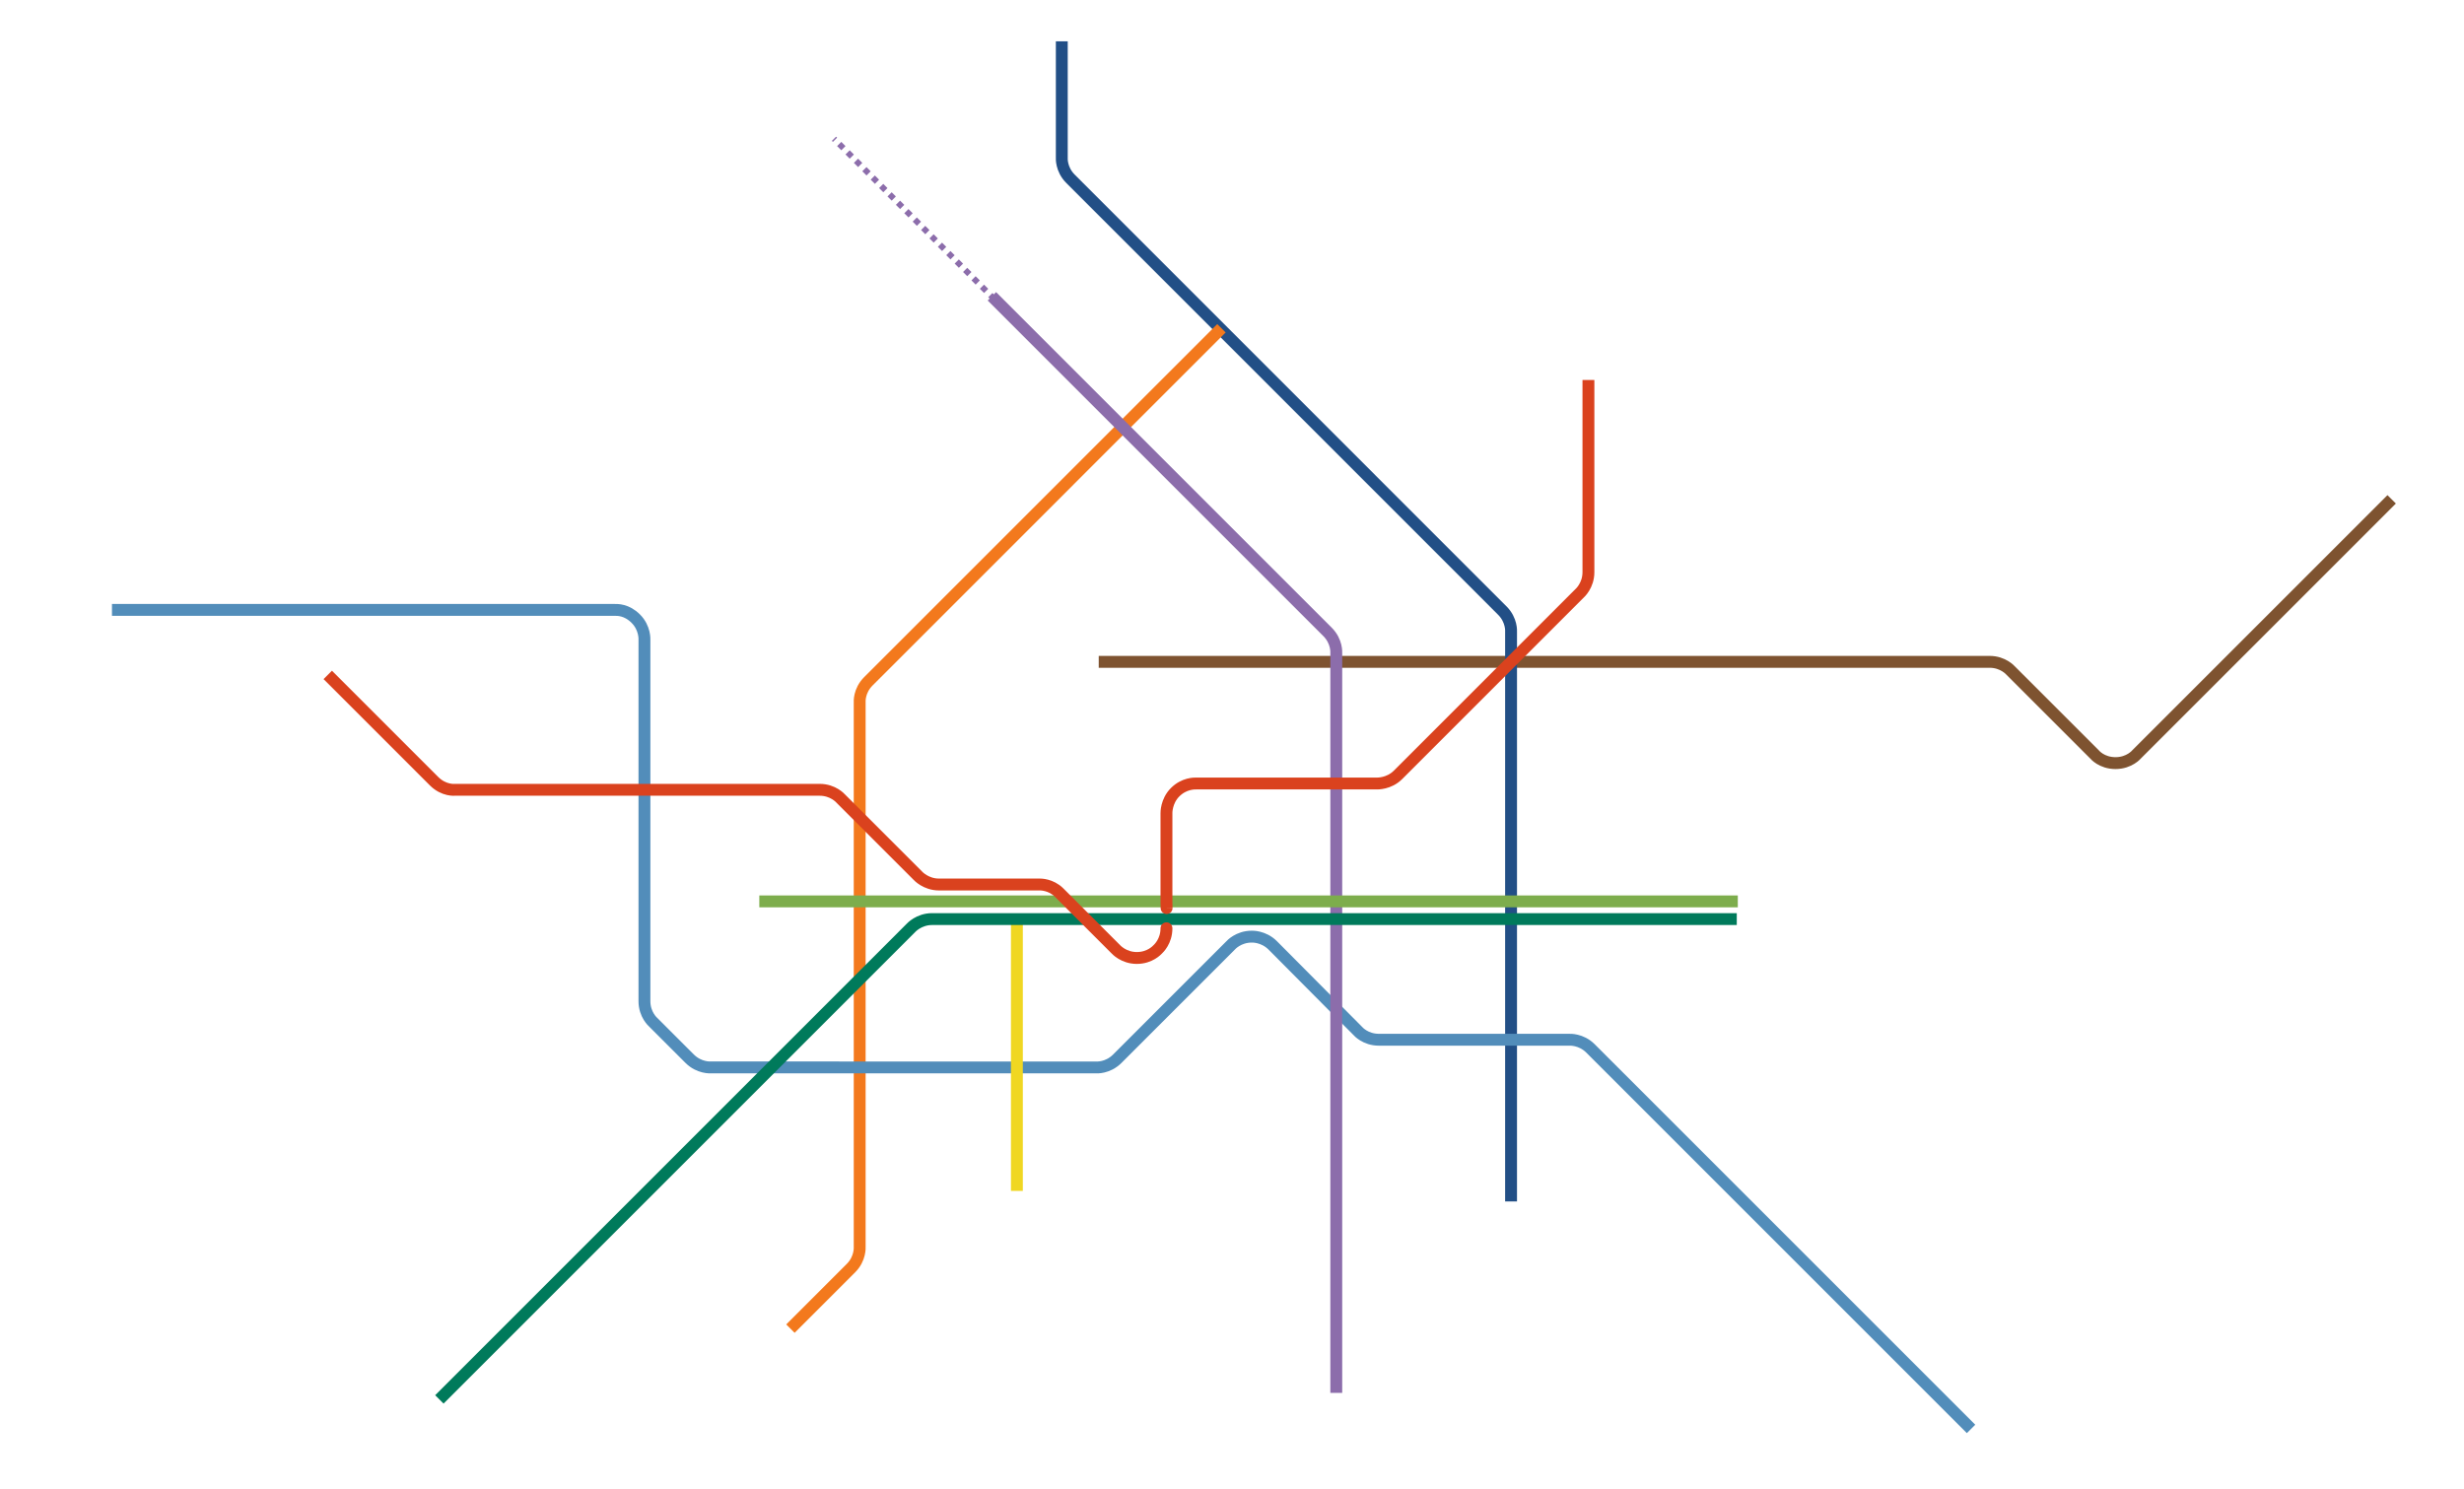<svg xmlns="http://www.w3.org/2000/svg" width="1660.094" height="1003.688" viewBox="4368.719 728.25 1660.094 1003.688"

     style="fill:none;stroke-width:8;stroke-linecap:butt;stroke-linejoin:miter;stroke-miterlimit:4;stroke-dasharray:none;stroke-opacity:1"
>
    <path
            id="U5"
            d="M5108.975 1174.23h600.226c9.104 0 14.101 5.808 14.101 5.808l56.621 56.621s4.734 5.809 14.103 5.809 14.23-5.922 14.23-5.922l171.827-171.827"

            style="stroke:#7e5330;"/>
    <path id="U8"
          d="M5386.781 1537.828v-384.033s.574-7.64-5.863-14.078l-190.724-190.745-100.245-100.245c-6.437-6.438-5.863-14.078-5.863-14.078v-78.562"

          style="stroke:#224f86;"/>
    <path
            id="U9"
            d="m4901.265 1623.538 40.831-40.83c6.375-6.376 5.832-14.113 5.832-14.113v-367.106s-.663-7.635 5.834-14.131l237.897-237.898"

            style="stroke:#f3791d;"/>
    <path
            id="U7"
            d="m5696.698 1691.131-256.414-256.414c-6.344-6.344-14.136-5.84-14.136-5.84h-128.392c-9.249.001-14.139-5.826-14.139-5.826s-51.09-51.444-57.403-57.757c-6.312-6.312-14.146-5.894-14.146-5.894-9.105 0-14.165 5.849-14.165 5.849l-76.421 76.42c-6.48 6.48-14.127 5.867-14.127 5.867l-259.795-.013s-7.744.57-14.174-5.86l-24.587-24.588s-5.894-4.988-5.894-14.176v-243.682s.464-7.79-5.811-14.065c-6.276-6.275-12.552-5.922-14.23-5.922h-338.705"

            style="stroke:#528dba;"/>
    <path
            id="U6"
            d="M5269.022 1666.84v-498.68s.574-7.64-5.863-14.078l-226.174-226.174"
            style="stroke:#8c6dab;"/>
    <path
            id="U6-ext"
            d="M5038.774 929.928 4930.6 821.754"
            style="stroke:#8c6dab;stroke-width:4;stroke-dasharray:4,4;stroke-dashoffset:0;"/>
    <path id="U4" d="M5053.842 1348.815v181.936"
          style="stroke:#f0d722;"/>
    <path
            id="U3"
            d="m4664.738 1671.236 317.788-317.788s5.264-5.87 14.17-5.87h542.156"

            style="stroke:#007a5b;stroke-linejoin:round;"/>
    <path
            id="U1"
            d="M4880.294 1335.644h659.25"
            style="stroke:#7dad4c;"/>
    <path
            id="U2"
            d="m4589.542 1183.03 71.611 71.612c6.674 6.673 14.147 5.813 14.147 5.813h245.628c9.125 0 14.139 5.828 14.139 5.828l52.115 52.116s5.265 5.87 14.171 5.87h68.143s7.196-.156 12.797 5.442l38.197 38.198s5.177 5.864 14.114 5.864c8.938 0 13.688-5.375 14.188-5.875s5.812-5.313 5.812-14.125c0-3.705.088-13.655.088-13.614l-.087-3.999v-59.939s-.255-8.049 5.838-14.143c6.094-6.093 13.125-5.874 14.188-5.874h93.417-15.288 43.731s7.98.326 14.105-5.8l122.474-122.473s5.833-5.141 5.833-14.112v-129.54"

            style="stroke:#da421e;stroke-linejoin:round;"/>
</svg>